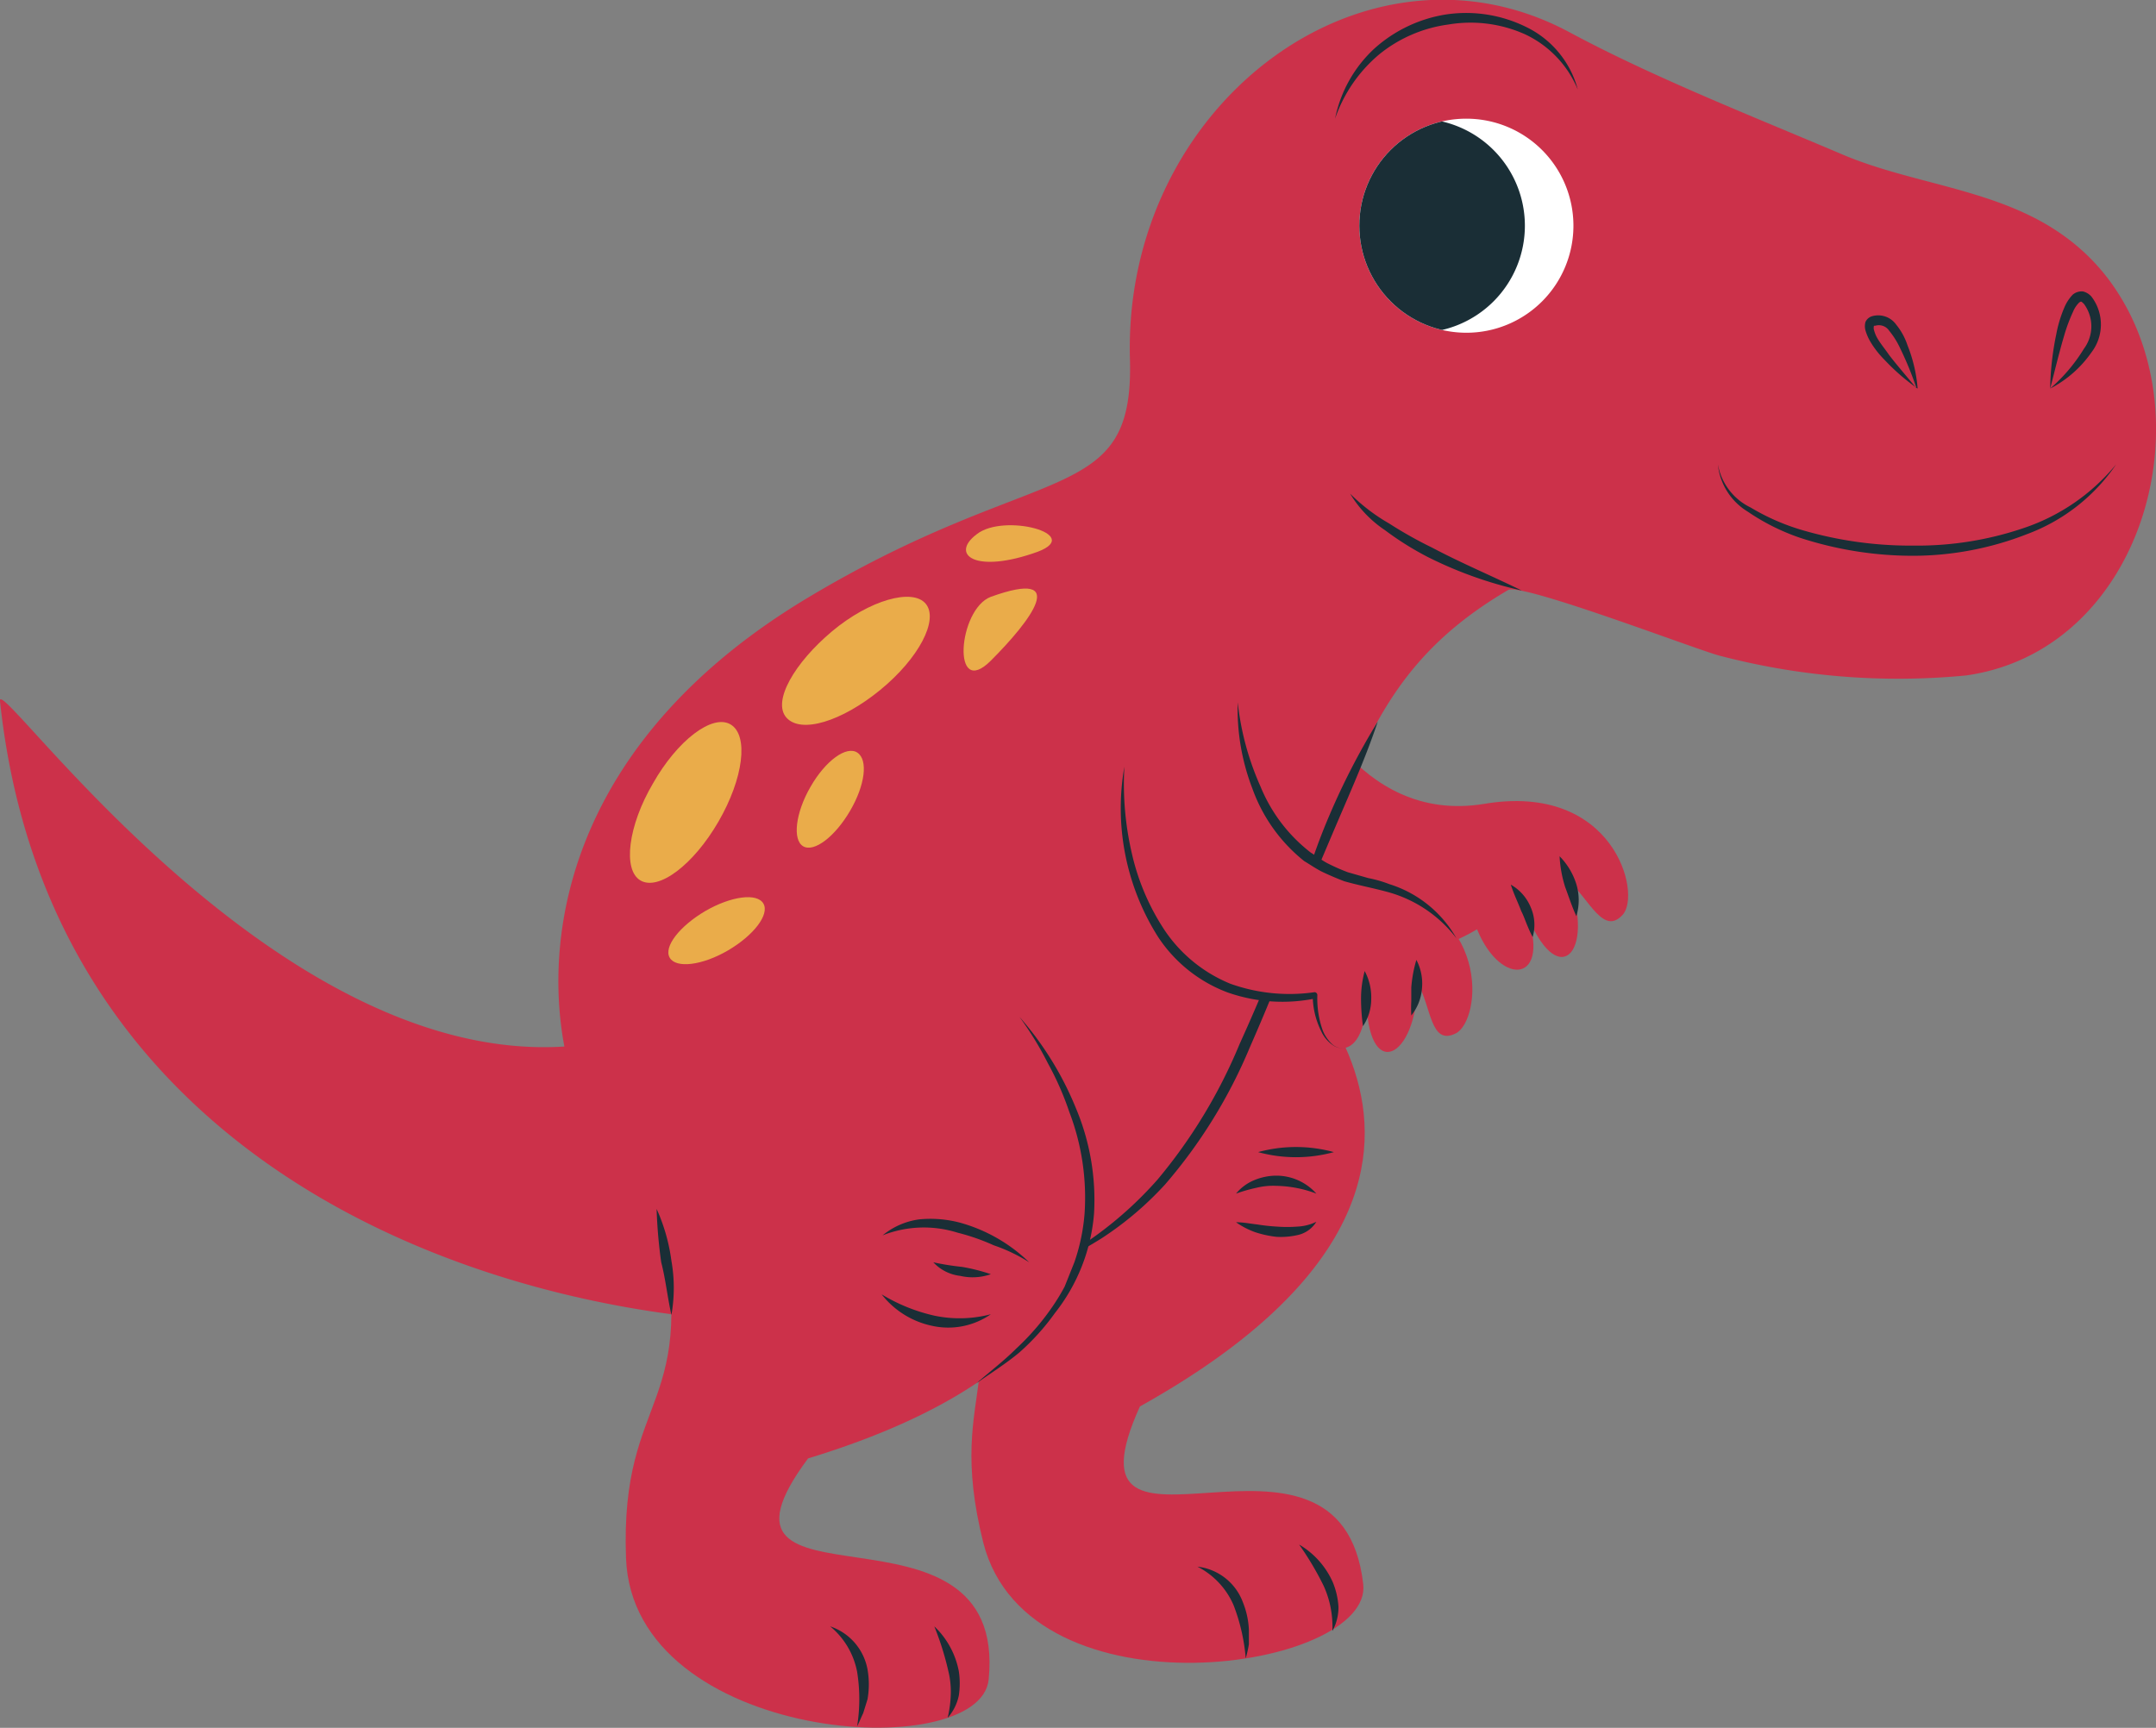 <svg id="Layer_1" data-name="Layer 1" xmlns="http://www.w3.org/2000/svg" xmlns:xlink="http://www.w3.org/1999/xlink" viewBox="0 0 88.82 71.19"><rect x="0" y="0" width="88.82" height="71.19" fill="#808080" stroke="none"/><defs><style>.cls-1{fill:none;}.cls-2{fill:#cc314a;}.cls-3{fill:#1a2e36;}.cls-4{fill:#fff;}.cls-5{clip-path:url(#clip-path);}.cls-6{fill:#eaac4a;}</style><clipPath id="clip-path" transform="translate(0 0.01)"><path class="cls-1" d="M60.4,4.88h0A4.41,4.41,0,1,1,56,9.29,4.4,4.4,0,0,1,60.41,4.88Z"/></clipPath></defs><g id="Layer_2" data-name="Layer 2"><g id="OBJECTS"><path class="cls-2" d="M38.73,49.17c3.61,7.83.09,7.63,1.78,14.39,1.89,7.37,16.06,5.24,15.65,1.7-.93-8.16-12.76.55-9.2-7.32,17.65-9.84,4.65-19.62,4.65-19.62" transform="translate(0 0.01)"/><path class="cls-3" d="M39.42,51.24a17.15,17.15,0,0,1-.65-2.11,7.65,7.65,0,0,1,1,2,6.51,6.51,0,0,1,.38,2.19A16,16,0,0,1,39.42,51.24Z" transform="translate(0 0.01)"/><path class="cls-3" d="M51.2,66a3.43,3.43,0,0,1,.25,1.14v.6a5.43,5.43,0,0,1-.13.58,7.83,7.83,0,0,0-.5-2.19,3.2,3.2,0,0,0-1.49-1.59A2.27,2.27,0,0,1,51.2,66Z" transform="translate(0 0.01)"/><path class="cls-3" d="M54.91,65.19a3.16,3.16,0,0,1,.23,1,2,2,0,0,1-.25,1,4.18,4.18,0,0,0-.08-1,4,4,0,0,0-.29-.88,12.4,12.4,0,0,0-1-1.68A3.39,3.39,0,0,1,54.91,65.19Z" transform="translate(0 0.01)"/><path class="cls-2" d="M81,27.82A29,29,0,0,1,70.82,27c-1-.27-8.12-3-8.69-2.7-6.52,3.83-6.38,8.7-10.89,18.82-3.25,7.3-7.14,9-12.72,10.7C31,56.16,2.61,53.41,0,28.88c-.18-1.33,11.11,15,23.25,14.23-.94-5,.48-12.78,10.06-18.51s13.41-3.67,13.24-9.8c-.31-10.48,9.69-18,18.11-13.48,3.44,1.85,7.56,3.47,11.16,5,3,1.3,6.55,1.43,9.28,3.44a8.49,8.49,0,0,1,2.16,2.31C90.82,17.62,88.11,26.81,81,27.82Z" transform="translate(0 0.01)"/><path class="cls-3" d="M47.68,48.6A21.48,21.48,0,0,0,51.07,43c.91-2,1.75-4.09,2.56-6.15s1.64-4.12,2.61-6.11c-.88,2-1.56,4.13-2.3,6.22s-1.57,4.18-2.45,6.18A21,21,0,0,1,48,48.79,13.51,13.51,0,0,1,45.4,51a16.13,16.13,0,0,1-3,1.49A15.55,15.55,0,0,0,47.68,48.6Z" transform="translate(0 0.01)"/><path class="cls-2" d="M27.1,49.75c1.87,8.44-1.57,7.44-1.31,14.44.28,7.62,14.58,8.54,14.94,5,.81-8.17-12.6-2.17-7.44-9.11C52.61,54.2,42,41.89,42,41.89" transform="translate(0 0.01)"/><path class="cls-3" d="M44.32,45.64A9.74,9.74,0,0,1,45.07,50a7.59,7.59,0,0,1-1.61,4.09A9.61,9.61,0,0,1,42,55.71c-.56.47-1.19.86-1.78,1.28.55-.48,1.13-.92,1.64-1.43a10.27,10.27,0,0,0,1.44-1.65,8.55,8.55,0,0,0,.56-.91l.4-1a8,8,0,0,0,.42-2,9.87,9.87,0,0,0-.63-4.2,12.27,12.27,0,0,0-.88-2A13.63,13.63,0,0,0,42,41.89,13.25,13.25,0,0,1,44.32,45.64Z" transform="translate(0 0.01)"/><path class="cls-3" d="M27.24,52a20.19,20.19,0,0,1-.19-2.2,7.6,7.6,0,0,1,.61,2.14,6.42,6.42,0,0,1,0,2.23C27.49,53.4,27.42,52.69,27.24,52Z" transform="translate(0 0.01)"/><path class="cls-2" d="M50.1,32.28c1,4.12,5.24,9.25,10.75,6,1,2.45,3.13,2.19,2-.75,1.32,3.43,2.9,1.69,1.77-1.25.87.79,1.44,2.27,2.23,1.4s-.37-5.46-5.7-4.57-7.55-5-7.55-5" transform="translate(0 0.01)"/><path class="cls-4" d="M60.4,4.88h0A4.41,4.41,0,1,1,56,9.29,4.4,4.4,0,0,1,60.41,4.88Z" transform="translate(0 0.01)"/><g class="cls-5"><path class="cls-3" d="M58.37,4.88h0A4.41,4.41,0,1,1,54,9.29,4.4,4.4,0,0,1,58.37,4.88Z" transform="translate(0 0.01)"/></g><path class="cls-6" d="M34.28,26c1.54-1.29,3.32-1.79,3.86-1.13s-.29,2.25-1.88,3.55S33,30.23,32.4,29.56,32.74,27.29,34.28,26Z" transform="translate(0 0.01)"/><path class="cls-6" d="M26.9,32.27c1-1.77,2.45-2.88,3.2-2.43s.53,2.22-.5,4-2.46,2.86-3.21,2.43S25.88,34,26.9,32.27Z" transform="translate(0 0.01)"/><path class="cls-6" d="M33.39,32.41C34,31.34,34.87,30.7,35.32,31s.32,1.34-.3,2.4-1.48,1.72-1.93,1.46S32.77,33.48,33.39,32.41Z" transform="translate(0 0.01)"/><path class="cls-6" d="M29.05,37.53c1.07-.62,2.14-.76,2.4-.31s-.4,1.31-1.46,1.93-2.14.75-2.4.3S28,38.15,29.05,37.53Z" transform="translate(0 0.01)"/><path class="cls-3" d="M83.5,22a12.93,12.93,0,0,1-4.68.89,15,15,0,0,1-4.69-.75A8.93,8.93,0,0,1,72,21.07a2.58,2.58,0,0,1-1.23-1.95,2.45,2.45,0,0,0,1.35,1.78,9.11,9.11,0,0,0,2.12.93,15.86,15.86,0,0,0,4.59.64,13.61,13.61,0,0,0,4.56-.73,8.36,8.36,0,0,0,3.79-2.62A7.67,7.67,0,0,1,83.5,22Z" transform="translate(0 0.01)"/><path class="cls-6" d="M40.82,27.21c1.63-1.63,3.31-3.82,0-2.63C39.46,25.09,39.19,28.84,40.82,27.21Z" transform="translate(0 0.01)"/><path class="cls-6" d="M40.24,22c1.12-.88,4.41,0,2.52.72C40.17,23.66,39.12,22.84,40.24,22Z" transform="translate(0 0.01)"/><path class="cls-3" d="M35.74,68.78a3.57,3.57,0,0,1,0,1.22l-.18.58c-.09.18-.16.37-.25.54a7.08,7.08,0,0,0,0-2.25A3.21,3.21,0,0,0,34.2,67,2.31,2.31,0,0,1,35.74,68.78Z" transform="translate(0 0.01)"/><path class="cls-3" d="M39.5,68.85a3.35,3.35,0,0,1,0,1,2,2,0,0,1-.46.92,4.81,4.81,0,0,0,.13-1,3.56,3.56,0,0,0-.1-.92A12,12,0,0,0,38.49,67,3.43,3.43,0,0,1,39.5,68.85Z" transform="translate(0 0.01)"/><path class="cls-3" d="M55.15,33.74c-.58,1.35-1.12,2.68-1.75,4a25.07,25.07,0,0,1,1.36-4.14,29.62,29.62,0,0,1,2-3.88C56.3,31.1,55.73,32.39,55.15,33.74Z" transform="translate(0 0.01)"/><path class="cls-2" d="M46.3,31.55C45.78,35.76,47.88,42,54.19,41c0,2.63,2.1,3.15,2.1,0,0,3.68,2.1,2.63,2.1-.53.58,1,.53,2.62,1.58,2.1s1.58-5.24-3.68-6.3S51,28.93,51,28.93" transform="translate(0 0.01)"/><path class="cls-3" d="M54.92,43.06a1.39,1.39,0,0,1-.49-.58A3.32,3.32,0,0,1,54.08,41l.15.12a6.81,6.81,0,0,1-3.66-.24,5.91,5.91,0,0,1-2.87-2.3,9.92,9.92,0,0,1-1.38-7,12.67,12.67,0,0,0,.31,3.58A9.55,9.55,0,0,0,48,38.35a6,6,0,0,0,2.68,2.17,7.23,7.23,0,0,0,3.48.35h0a.12.12,0,0,1,.11.13,3.91,3.91,0,0,0,.22,1.44,1.53,1.53,0,0,0,.41.59.61.61,0,0,0,.68.07A.64.64,0,0,1,54.92,43.06Z" transform="translate(0 0.01)"/><path class="cls-3" d="M51.93,32.4A6.59,6.59,0,0,0,54,35.12c.25.15.48.34.73.46a8.08,8.08,0,0,0,.8.35l.84.24a5.11,5.11,0,0,1,.87.25A4.82,4.82,0,0,1,60,38.65a5.32,5.32,0,0,0-2.88-1.92c-.55-.15-1.14-.26-1.74-.43-.29-.11-.57-.23-.85-.36s-.53-.31-.8-.47a6.71,6.71,0,0,1-2.14-3,9.1,9.1,0,0,1-.6-3.54A11.54,11.54,0,0,0,51.93,32.4Z" transform="translate(0 0.01)"/><path class="cls-3" d="M56.49,41.14a2,2,0,0,1-.34,1.13,8.47,8.47,0,0,1-.08-1.13A4.41,4.41,0,0,1,56.22,40,2.26,2.26,0,0,1,56.49,41.14Z" transform="translate(0 0.01)"/><path class="cls-3" d="M58.58,40.72a2,2,0,0,1-.44,1.11,5.81,5.81,0,0,1,0-.59v-.56a5.46,5.46,0,0,1,.21-1.14A2.09,2.09,0,0,1,58.58,40.72Z" transform="translate(0 0.01)"/><path class="cls-3" d="M63.06,37.37a1.8,1.8,0,0,1,.08,1.23c-.1-.19-.18-.38-.25-.55s-.13-.35-.22-.52c-.13-.35-.3-.68-.43-1.09A1.9,1.9,0,0,1,63.06,37.37Z" transform="translate(0 0.01)"/><path class="cls-3" d="M64.94,36.42a2.28,2.28,0,0,1,0,1.32c-.19-.42-.31-.8-.46-1.2a5,5,0,0,1-.23-1.27A2.84,2.84,0,0,1,64.94,36.42Z" transform="translate(0 0.01)"/><path class="cls-3" d="M77.64,14.82a3.79,3.79,0,0,1-.58-.74,2.06,2.06,0,0,1-.21-.48.65.65,0,0,1,0-.34.43.43,0,0,1,.27-.24.91.91,0,0,1,1,.35,2.65,2.65,0,0,1,.46.84A6.09,6.09,0,0,1,79,16,8.7,8.7,0,0,1,77.64,14.82Zm.64-.48a3.35,3.35,0,0,0-.45-.72.51.51,0,0,0-.57-.21c-.07,0-.07,0-.07.13a1.48,1.48,0,0,0,.13.35c.14.25.33.47.5.72.36.47.76.92,1.14,1.39A14.1,14.1,0,0,0,78.28,14.34Z" transform="translate(0 0.01)"/><path class="cls-3" d="M84.71,13.77a5.17,5.17,0,0,1,.33-1.1,1.73,1.73,0,0,1,.35-.54.57.57,0,0,1,.43-.13.68.68,0,0,1,.34.21,1.89,1.89,0,0,1,0,2.3A4.69,4.69,0,0,1,84.46,16,11.9,11.9,0,0,1,84.71,13.77Zm1.14.59a1.55,1.55,0,0,0,0-1.85c-.12-.11-.1-.11-.19-.06a1.16,1.16,0,0,0-.26.39,7,7,0,0,0-.37,1c-.21.71-.38,1.43-.57,2.16A7,7,0,0,0,85.85,14.36Z" transform="translate(0 0.01)"/><path class="cls-3" d="M58.82,22.94a12.5,12.5,0,0,1-1.77-1.11,4.76,4.76,0,0,1-1.43-1.5,7.72,7.72,0,0,0,1.61,1.23,17.25,17.25,0,0,0,1.78,1c1.19.63,2.45,1.16,3.68,1.76A16.69,16.69,0,0,1,58.82,22.94Z" transform="translate(0 0.01)"/><path class="cls-3" d="M62.82,1.4A5.49,5.49,0,0,0,59.67,1a5.71,5.71,0,0,0-2.85,1.23A6,6,0,0,0,55,4.88,5.38,5.38,0,0,1,56.61,2a5.75,5.75,0,0,1,3-1.42,5.6,5.6,0,0,1,3.32.55A4,4,0,0,1,65,3.68,4.35,4.35,0,0,0,62.82,1.4Z" transform="translate(0 0.01)"/><path class="cls-3" d="M40.94,51.3a8.77,8.77,0,0,0-1.49-.52,4.62,4.62,0,0,0-3.09.11,3,3,0,0,1,1.52-.66,4.77,4.77,0,0,1,1.68.14A6.64,6.64,0,0,1,42.4,52,6.71,6.71,0,0,0,40.94,51.3Z" transform="translate(0 0.01)"/><path class="cls-3" d="M38.41,54.62a3.57,3.57,0,0,1-2.09-1.3,7.24,7.24,0,0,0,2.18.88,5.05,5.05,0,0,0,2.32-.06A3.07,3.07,0,0,1,38.41,54.62Z" transform="translate(0 0.01)"/><path class="cls-3" d="M39.56,52.56A1.79,1.79,0,0,1,38.45,52a10.85,10.85,0,0,0,1.19.19,7.85,7.85,0,0,1,1.18.3A2.26,2.26,0,0,1,39.56,52.56Z" transform="translate(0 0.01)"/><path class="cls-3" d="M52.58,48.85a2.86,2.86,0,0,0-.82.08,6.62,6.62,0,0,0-.84.24,1.92,1.92,0,0,1,.74-.55,2.4,2.4,0,0,1,.92-.19,2.21,2.21,0,0,1,1.65.74A4.89,4.89,0,0,0,52.58,48.85Z" transform="translate(0 0.01)"/><path class="cls-3" d="M53.49,50.87a3.09,3.09,0,0,1-.91.08,4.36,4.36,0,0,1-.87-.19,3.29,3.29,0,0,1-.79-.41c.31,0,.59.06.87.09a7.8,7.8,0,0,0,.83.09,5.48,5.48,0,0,0,.81,0,2,2,0,0,0,.8-.2A1.2,1.2,0,0,1,53.49,50.87Z" transform="translate(0 0.01)"/><path class="cls-3" d="M51.83,47.46a5.9,5.9,0,0,1,3.12,0A5.9,5.9,0,0,1,51.83,47.46Z" transform="translate(0 0.01)"/></g></g></svg>